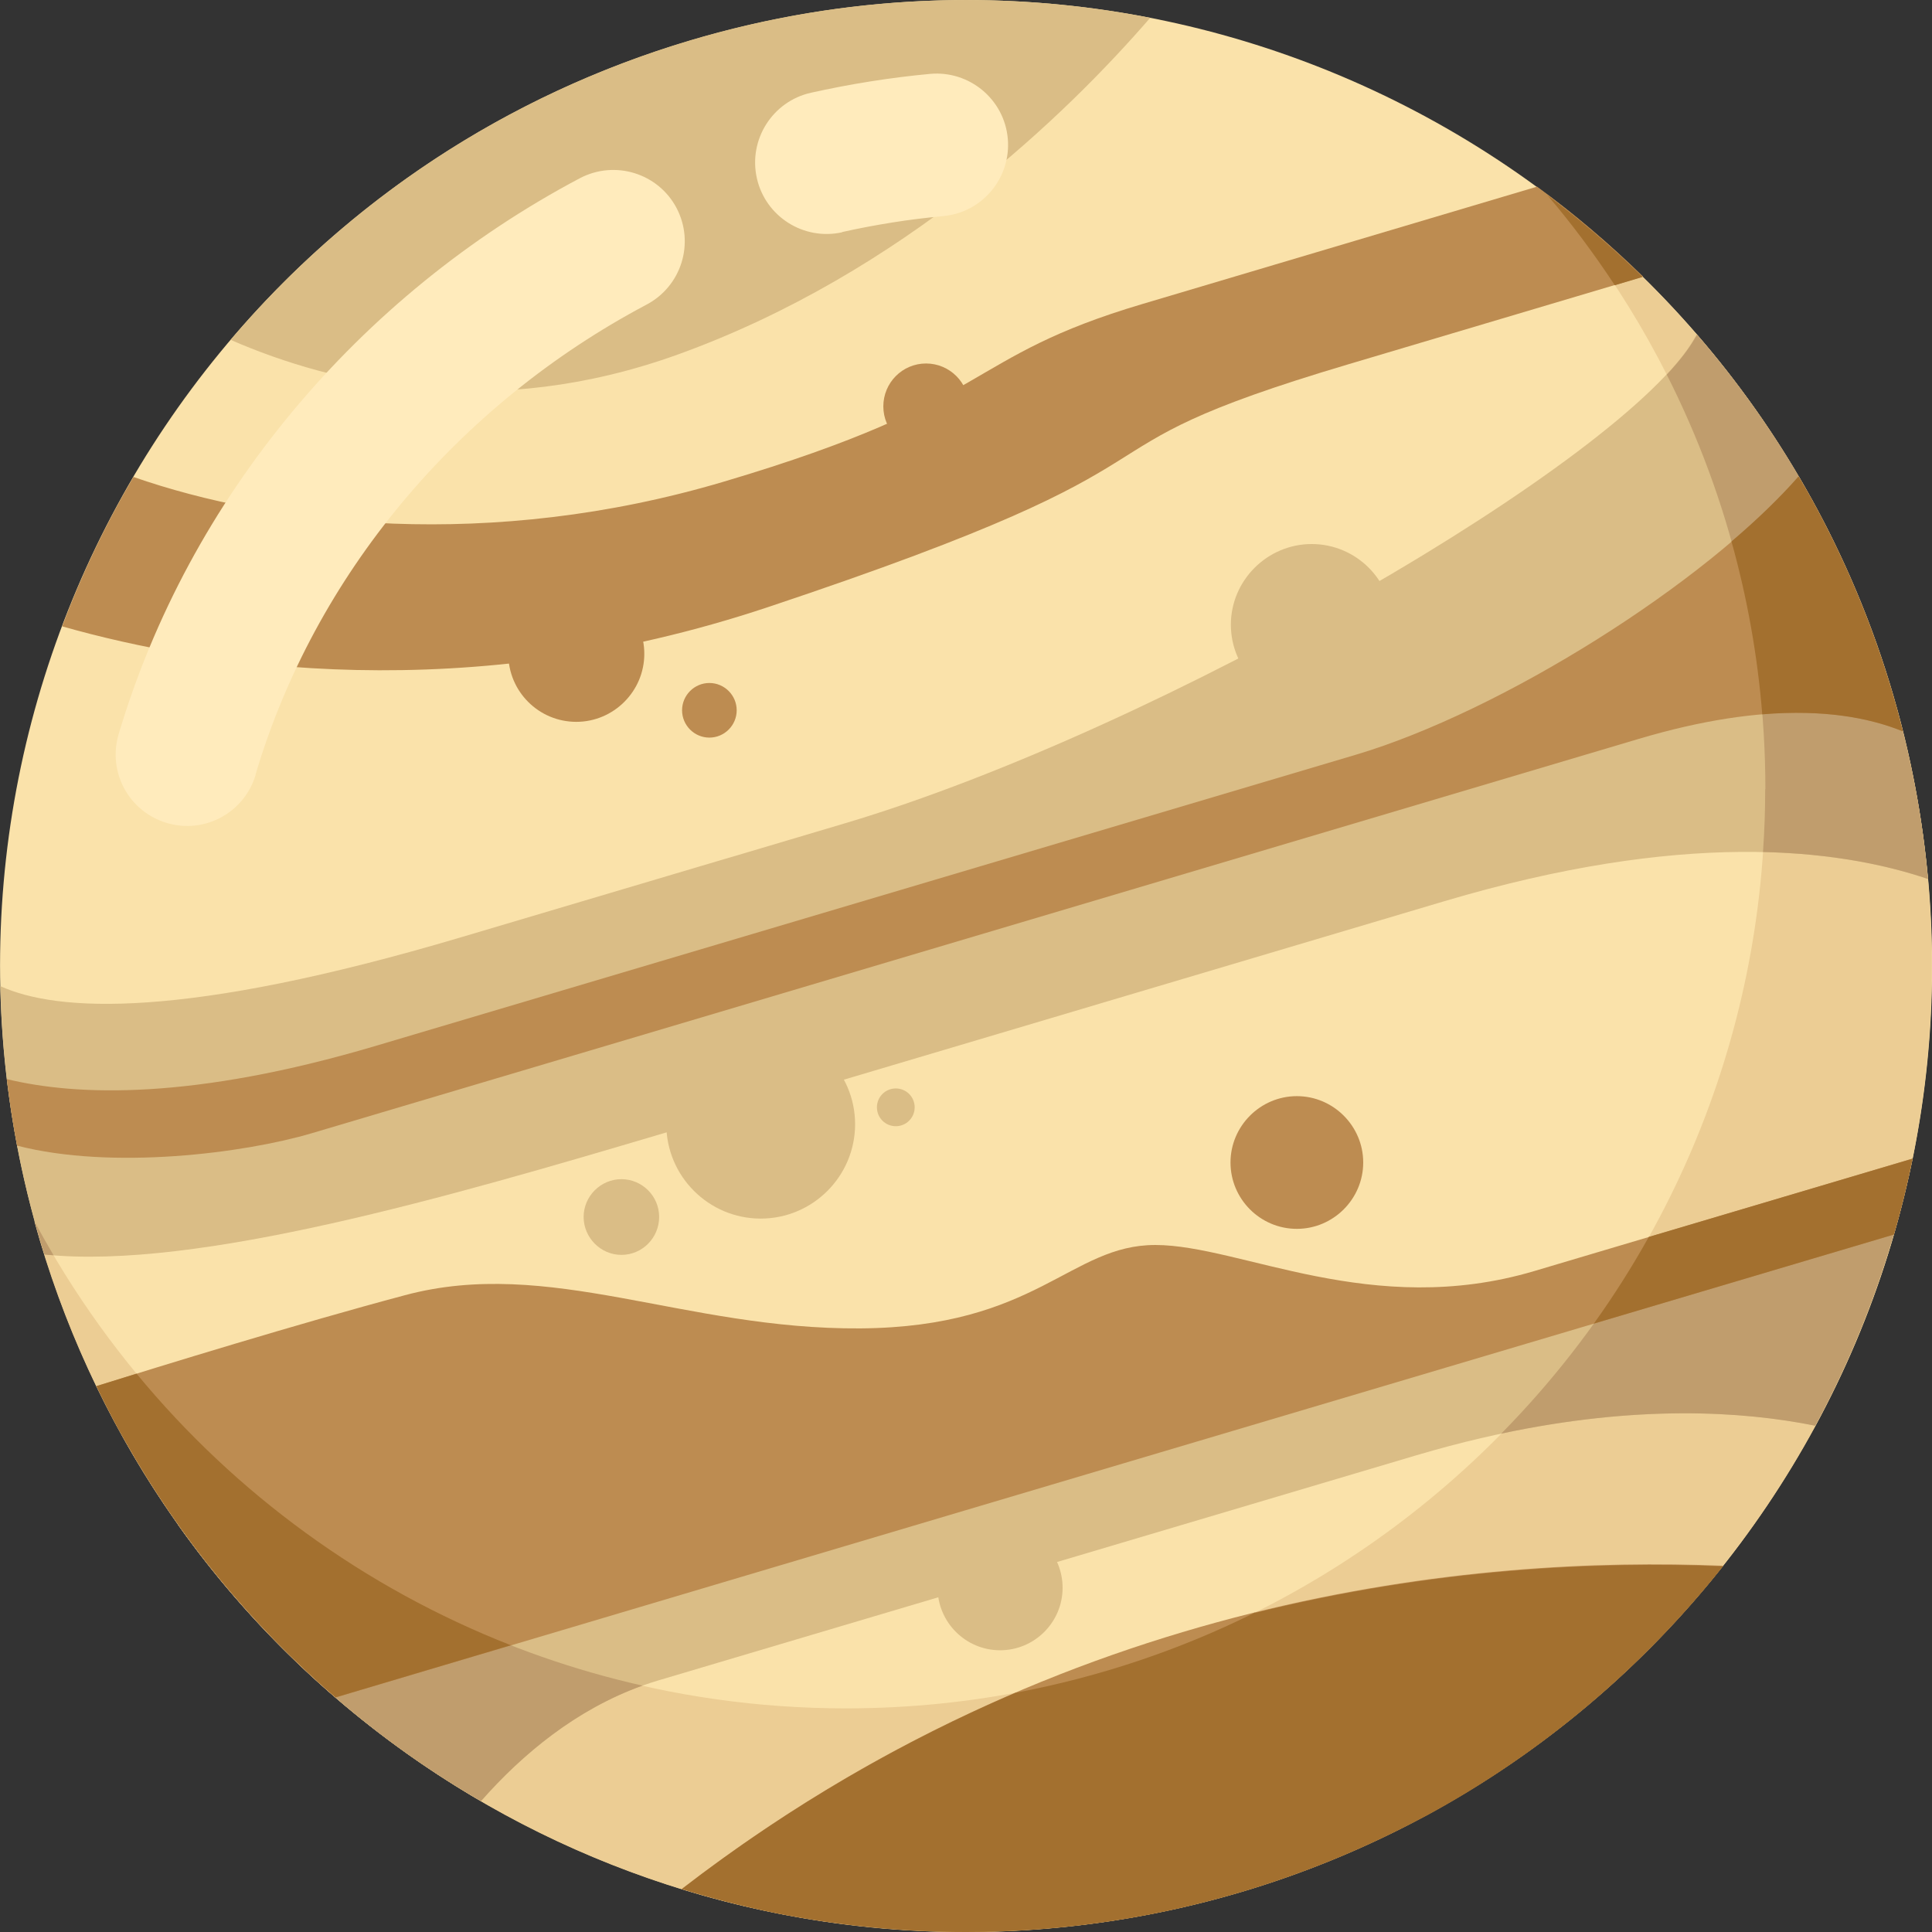 <?xml version="1.0" encoding="UTF-8"?>
<svg id="Livello_2" data-name="Livello 2" xmlns="http://www.w3.org/2000/svg" viewBox="0 0 105.4 105.4">
  <rect x="0" y="0" width="105.4" height="105.4" fill="#333333" stroke="none"/>
  <defs>
    <style>
      .cls-1 {
        fill: #a3702f;
      }

      .cls-1, .cls-2, .cls-3, .cls-4, .cls-5, .cls-6, .cls-7 {
        fill-rule: evenodd;
      }

      .cls-2 {
        fill: #ffebbc;
      }

      .cls-3 {
        fill: #dabd86;
      }

      .cls-4 {
        fill: #fae2aa;
      }

      .cls-5 {
        fill: #bd8c51;
      }

      .cls-6 {
        fill: #eccd94;
      }

      .cls-7 {
        fill: #c09d6d;
      }
    </style>
  </defs>
  <g id="OBJECTS">
    <g>
      <path class="cls-4" d="M37.69,2.2C9.8,10.48-6.09,39.81,2.2,67.71c8.29,27.89,37.62,43.79,65.51,35.5,27.89-8.29,43.79-37.62,35.5-65.51C94.92,9.8,65.59-6.09,37.69,2.2Z"/>
      <path class="cls-5" d="M70.75,67.04c1.99,0,3.62-1.63,3.62-3.62s-1.63-3.62-3.62-3.62-3.62,1.63-3.62,3.62,1.62,3.62,3.62,3.62Z"/>
      <path class="cls-6" d="M96.3,43.05c0,27.7-22.45,50.15-50.15,50.15-19.18,0-35.84-10.77-44.28-26.59,6.1,22.35,26.55,38.78,50.83,38.78,29.1,0,52.69-23.59,52.69-52.69,0-17.2-8.24-32.47-20.98-42.08,7.42,8.74,11.9,20.07,11.9,32.43Z"/>
      <path class="cls-3" d="M62.75.97c-4.52,5.22-13.46,13.93-25.77,18.37-10.07,3.63-18.69,1.69-24.4-.8,6.39-7.52,14.95-13.33,25.11-16.35C46.12-.31,54.68-.6,62.75.97h0ZM105.18,47.96c-.31-3.41-.96-6.85-1.98-10.26-2.2-7.4-5.88-13.96-10.63-19.45-.04.07-.09.13-.13.21-3.75,6.58-29.04,21.31-46.36,26.46-17.32,5.15,7.8-2.32-20.85,6.19C9.96,55.65,3.1,55.2.02,53.8c.1,4.61.8,9.28,2.18,13.91.07.25.15.49.23.73,8.29.87,22.24-3.2,33.48-6.53,14-4.16,18.39-5.46,42.87-12.74,12.95-3.85,21.36-2.93,26.41-1.21h0ZM99.04,77.78c-4.83-.97-12.11-1.25-21.76,1.61-18.92,5.62-30.9,9.18-41.38,12.29-3.99,1.19-7.21,3.8-9.66,6.58-6.45-3.74-12.12-8.86-16.53-15.07l93.84-16.69c-1.07,3.93-2.59,7.71-4.52,11.28Z"/>
      <path class="cls-7" d="M96.3,43.05c0,1.15-.04,2.3-.12,3.43,3.75.09,6.72.7,9,1.47-.07-.76-.15-1.51-.25-2.26-.36-2.67-.93-5.34-1.72-8-1.01-3.41-2.34-6.64-3.94-9.67-1.86-3.51-4.11-6.78-6.69-9.76-.04.06-.08.13-.12.2-.34.6-.86,1.26-1.53,1.98,3.44,6.79,5.38,14.48,5.38,22.62h0ZM89.02,69.09c-2.02,3.31-4.41,6.37-7.12,9.12,7.38-1.57,13.11-1.24,17.13-.43,1.93-3.56,3.44-7.35,4.52-11.28l-14.53,2.58h0ZM35.05,91.96c-7.49-1.69-14.35-5.06-20.16-9.7l-5.17.92c2.99,4.21,6.59,7.97,10.67,11.14l.2.16.45.34c1.66,1.25,3.4,2.4,5.2,3.44,2.27-2.58,5.21-5.01,8.81-6.3h0ZM2.92,68.48c-.35-.6-.7-1.21-1.02-1.82.1.35.2.7.3,1.05.07.25.15.49.23.73.16.02.33.03.5.04Z"/>
      <path class="cls-5" d="M83.83,10.19l-21.49,6.39c-9.84,2.92-7.97,5.28-22.83,9.69-12.77,3.8-24.6,2.41-32.23-.25-1.53,2.6-2.83,5.33-3.89,8.15,7.92,2.25,22.03,4.45,38.51-1.05,25.51-8.51,14.67-8.2,31.67-13.25l16.07-4.78c-1.82-1.78-3.75-3.42-5.79-4.91h0ZM94,85.42c-13.65-.57-36.06,1.61-56.8,17.63,9.6,2.97,20.16,3.23,30.52.15,10.8-3.21,19.79-9.57,26.29-17.78h0ZM104.34,63.21c-.29,1.4-.62,2.78-1.02,4.14l-50.74,15.07-34.28,10.19c-5.36-4.62-9.84-10.35-13.04-16.99,3.52-1.1,11.01-3.41,16.83-4.96,7.87-2.11,15.22,1.88,24.85,1.81,9.64-.07,11.44-4.56,16.1-4.55,4.66.01,11.79,4.06,20.67,1.42l20.62-6.13h0ZM103.81,39.9c-2.82-1.15-7.35-1.69-14.41.41-14.86,4.42-27.9,8.29-40.95,12.17-13.04,3.88-26.09,7.75-31.43,9.34-3.68,1.09-10.89,2.02-16.09.68-.23-1.21-.41-2.42-.56-3.63,3.84.93,10.18,1.14,20.12-1.81,19.57-5.81,42.98-12.77,53.46-15.88,7.95-2.36,19.08-9.35,24.18-15.18,2.12,3.6,3.84,7.52,5.08,11.71.22.73.41,1.47.6,2.2Z"/>
      <path class="cls-1" d="M88.1,15.56l1.51-.45c-1.1-1.08-2.25-2.11-3.44-3.09h0s0,0,0,0l-.09-.07-.28-.23-.09-.07c-.43-.34-.86-.68-1.3-1.01,1.33,1.56,2.56,3.21,3.69,4.93h0ZM89.95,67.48c-.91,1.63-1.91,3.21-3,4.73l16.37-4.86c.4-1.36.74-2.75,1.02-4.14l-14.39,4.27h0ZM68.47,87.97c-4.07,2.03-8.46,3.51-13.07,4.38-6.04,2.59-12.19,6.07-18.21,10.71,1.63.5,3.3.93,4.98,1.28l.14.03c.21.04.42.08.63.12,3.17.59,6.43.91,9.77.91,2.68,0,5.3-.2,7.88-.59l.38-.06c.19-.03.38-.06.57-.09,2.06-.35,4.12-.83,6.18-1.44,3.24-.96,6.31-2.21,9.21-3.7.29-.15.59-.31.88-.46l.04-.02c6.26-3.4,11.75-8.04,16.15-13.59-6.78-.28-15.71.11-25.53,2.54h0ZM27.88,89.76c-8.02-3.14-15.04-8.28-20.43-14.82-.83.26-1.57.49-2.19.68.38.79.78,1.57,1.19,2.33l.17.3.2.35c3,5.31,6.9,10.04,11.49,14l9.58-2.85h0ZM98.18,26.09l-.06-.1c-1.01,1.15-2.25,2.35-3.66,3.55.85,3.04,1.42,6.19,1.68,9.43,3.39-.28,5.88.2,7.67.93-.19-.74-.38-1.47-.6-2.2-1.18-3.98-2.8-7.72-4.77-11.17l-.02-.02-.1-.17v-.02s-.14-.22-.14-.22Z"/>
      <path class="cls-2" d="M13.95,42.26c-.61,2.07-2.78,3.25-4.84,2.64-2.07-.61-3.25-2.77-2.64-4.84,1.93-6.48,5.19-12.44,9.46-17.58,4.33-5.21,9.68-9.57,15.71-12.76,1.91-1,4.27-.27,5.27,1.63,1,1.91.27,4.26-1.64,5.27-5.14,2.72-9.69,6.42-13.36,10.83-3.6,4.33-6.35,9.35-7.97,14.81h0ZM45.95,12.67c-2.1.47-4.19-.85-4.66-2.95-.47-2.1.85-4.19,2.95-4.66,1.03-.23,2.12-.44,3.25-.62,1.08-.17,2.17-.31,3.26-.41,2.14-.19,4.04,1.39,4.23,3.53.19,2.14-1.39,4.04-3.53,4.23-.93.09-1.86.2-2.78.35-.88.14-1.79.31-2.73.52Z"/>
      <path class="cls-5" d="M31.44,39.38c2.04,0,3.71-1.67,3.71-3.71s-1.67-3.71-3.71-3.71-3.71,1.66-3.71,3.71,1.66,3.71,3.71,3.71Z"/>
      <path class="cls-5" d="M38.7,40.24c.82,0,1.49-.67,1.49-1.49s-.67-1.49-1.49-1.49-1.49.67-1.49,1.49.67,1.49,1.49,1.49Z"/>
      <path class="cls-5" d="M50.52,24.51c1.29,0,2.34-1.05,2.34-2.34s-1.05-2.34-2.34-2.34-2.33,1.05-2.33,2.34,1.05,2.34,2.33,2.34Z"/>
      <path class="cls-3" d="M71.56,38.49c2.42,0,4.4-1.98,4.4-4.41s-1.98-4.4-4.4-4.4-4.41,1.98-4.41,4.4,1.98,4.41,4.41,4.41Z"/>
      <path class="cls-3" d="M54.56,90.03c1.88,0,3.41-1.53,3.41-3.41s-1.53-3.41-3.41-3.41-3.41,1.53-3.41,3.41,1.53,3.41,3.41,3.41Z"/>
      <path class="cls-3" d="M41.5,66.48c2.84,0,5.15-2.31,5.15-5.15s-2.32-5.15-5.15-5.15-5.15,2.31-5.15,5.15,2.31,5.15,5.15,5.15Z"/>
      <path class="cls-3" d="M33.9,68.46c1.14,0,2.06-.93,2.06-2.07s-.93-2.06-2.06-2.06-2.06.93-2.06,2.06.93,2.07,2.06,2.07Z"/>
      <path class="cls-3" d="M48.87,61.44c.57,0,1.03-.46,1.03-1.03s-.46-1.03-1.03-1.03-1.03.46-1.03,1.03.46,1.03,1.03,1.03Z"/>
    </g>
  </g>
</svg>